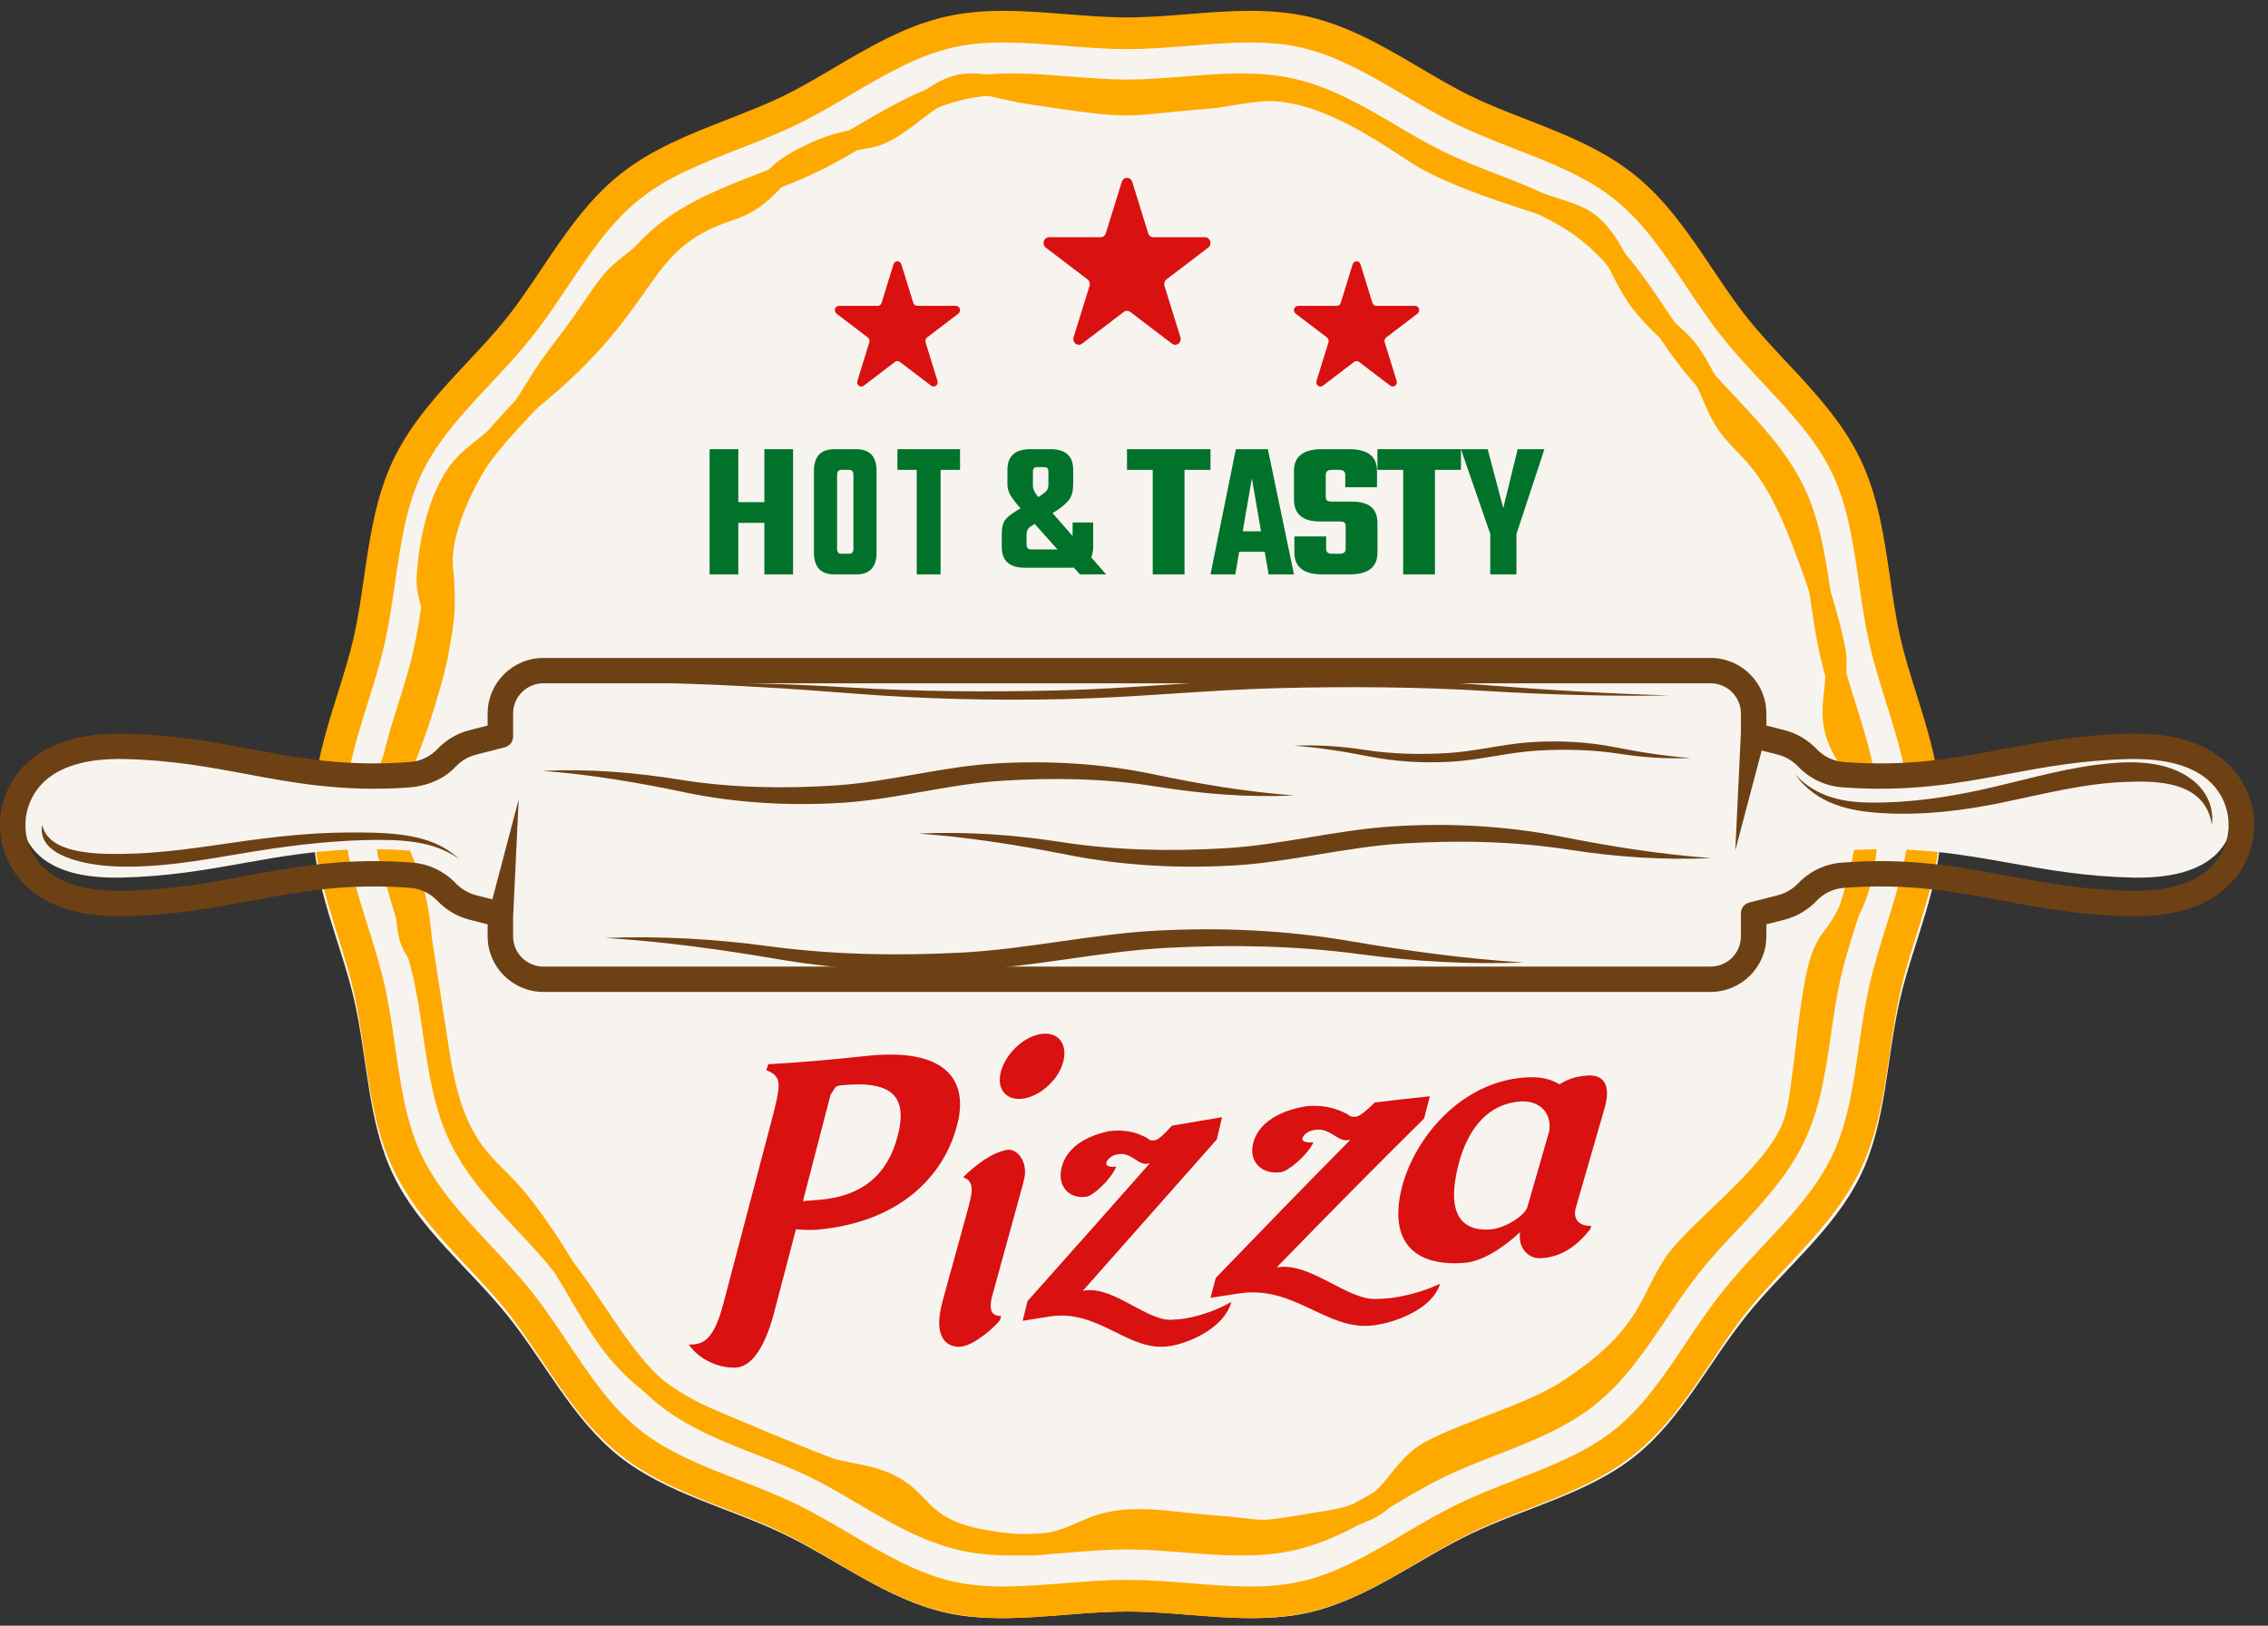 <svg width="120" height="86" viewBox="0 0 120 86" fill="none" xmlns="http://www.w3.org/2000/svg">
<rect x="0" y="0" width="120" height="86" fill="#333333" stroke="none"/>
<path d="M102.696 43.639C102.696 46.865 101.212 49.882 100.521 52.902C99.806 56.018 99.808 59.373 98.44 62.185C97.05 65.043 94.392 67.127 92.417 69.583C90.431 72.05 88.968 75.082 86.482 77.052C84.008 79.012 80.708 79.758 77.828 81.137C74.993 82.494 72.357 84.602 69.216 85.311C66.174 85.997 62.882 85.249 59.63 85.249C56.38 85.249 53.087 85.997 50.046 85.311C46.904 84.602 44.268 82.493 41.433 81.137C38.552 79.758 35.253 79.012 32.778 77.052C30.292 75.081 28.83 72.049 26.844 69.583C24.869 67.127 22.211 65.043 20.821 62.185C19.453 59.373 19.454 56.018 18.74 52.902C18.049 49.882 16.564 46.865 16.564 43.639C16.564 40.412 18.049 37.395 18.74 34.377C19.454 31.26 19.453 27.906 20.821 25.093C22.211 22.234 24.869 20.151 26.845 17.695C28.83 15.228 30.292 12.196 32.779 10.226C35.253 8.266 38.553 7.519 41.434 6.14C44.268 4.784 46.904 2.675 50.046 1.967C53.087 1.281 56.38 2.029 59.63 2.029C62.882 2.029 66.174 1.281 69.216 1.967C72.357 2.675 74.993 4.784 77.828 6.14C80.708 7.52 84.008 8.266 86.482 10.226C88.969 12.197 90.431 15.229 92.417 17.695C94.392 20.151 97.05 22.234 98.44 25.093C99.808 27.906 99.806 31.26 100.521 34.377C101.212 37.395 102.696 40.412 102.696 43.639Z" fill="#F7F4F0"/>
<path d="M59.63 83.577C60.763 83.577 61.898 83.668 62.998 83.756C65.064 83.92 67.015 84.076 68.844 83.659C70.755 83.222 72.542 82.168 74.27 81.151C75.19 80.608 76.141 80.048 77.112 79.576C78.106 79.094 79.151 78.688 80.162 78.293C82.106 77.536 83.942 76.821 85.442 75.618C86.947 74.41 88.047 72.769 89.213 71.03C89.817 70.129 90.443 69.196 91.129 68.331C91.81 67.475 92.573 66.66 93.31 65.872C94.742 64.343 96.094 62.9 96.936 61.142C97.765 59.419 98.048 57.459 98.35 55.386C98.507 54.306 98.669 53.188 98.915 52.101C99.153 51.052 99.483 49.999 99.802 48.982C100.405 47.063 101.028 45.078 101.028 43.087C101.028 41.095 100.405 39.111 99.802 37.191C99.483 36.174 99.153 35.121 98.915 34.073C98.669 32.986 98.507 31.868 98.35 30.788C98.049 28.714 97.765 26.755 96.936 25.031C96.095 23.274 94.743 21.831 93.311 20.302C92.574 19.514 91.811 18.699 91.129 17.842C90.443 16.978 89.817 16.045 89.213 15.143C88.047 13.405 86.947 11.763 85.442 10.556C83.943 9.353 82.107 8.638 80.162 7.88C79.151 7.486 78.108 7.079 77.112 6.597C76.141 6.127 75.19 5.566 74.271 5.024C72.542 4.005 70.756 2.951 68.844 2.514C67.015 2.097 65.064 2.252 62.998 2.417C61.898 2.505 60.763 2.597 59.63 2.597C58.496 2.597 57.36 2.505 56.26 2.417C54.195 2.252 52.243 2.097 50.415 2.514C48.503 2.951 46.717 4.004 44.989 5.024C44.069 5.566 43.118 6.127 42.147 6.596C41.154 7.079 40.109 7.486 39.098 7.879C37.153 8.638 35.316 9.353 33.819 10.556C32.313 11.763 31.213 13.404 30.048 15.142C29.442 16.045 28.817 16.978 28.13 17.842C27.449 18.699 26.686 19.514 25.949 20.302C24.517 21.831 23.164 23.274 22.322 25.031C21.494 26.755 21.21 28.714 20.909 30.788C20.753 31.868 20.59 32.986 20.344 34.073C20.107 35.121 19.777 36.174 19.457 37.191C18.854 39.111 18.232 41.095 18.232 43.087C18.232 45.078 18.854 47.063 19.457 48.982C19.777 49.999 20.107 51.052 20.344 52.101C20.59 53.188 20.753 54.306 20.909 55.386C21.21 57.459 21.494 59.419 22.322 61.142C23.164 62.899 24.517 64.343 25.949 65.871C26.686 66.659 27.449 67.474 28.13 68.331C28.816 69.196 29.442 70.129 30.047 71.031C31.212 72.769 32.312 74.41 33.818 75.617C35.315 76.82 37.152 77.535 39.097 78.293C40.108 78.686 41.153 79.094 42.147 79.576C43.118 80.047 44.069 80.608 44.989 81.151C46.717 82.168 48.503 83.222 50.415 83.659C52.245 84.077 54.196 83.92 56.261 83.756C57.361 83.668 58.496 83.577 59.63 83.577ZM66.147 85.6C65.049 85.6 63.947 85.513 62.865 85.425C61.799 85.34 60.696 85.252 59.63 85.252C58.563 85.252 57.46 85.34 56.394 85.425C54.294 85.593 52.123 85.768 50.046 85.293C47.882 84.799 45.983 83.678 44.145 82.595C43.214 82.046 42.333 81.527 41.422 81.085C40.488 80.632 39.475 80.237 38.494 79.855C36.518 79.086 34.475 78.29 32.777 76.927C31.072 75.559 29.848 73.733 28.665 71.967C28.078 71.092 27.472 70.188 26.828 69.376C26.188 68.572 25.482 67.819 24.734 67.02C23.28 65.465 21.775 63.859 20.82 61.871C19.881 59.915 19.565 57.735 19.259 55.626C19.107 54.58 18.95 53.496 18.718 52.472C18.496 51.491 18.191 50.517 17.867 49.486C17.227 47.445 16.564 45.336 16.564 43.087C16.564 40.837 17.227 38.728 17.867 36.686C18.191 35.656 18.496 34.683 18.718 33.702C18.95 32.677 19.107 31.595 19.259 30.546C19.565 28.439 19.881 26.259 20.82 24.303C21.775 22.315 23.28 20.708 24.734 19.154C25.482 18.355 26.188 17.6 26.828 16.797C27.472 15.985 28.078 15.08 28.665 14.205C29.849 12.439 31.073 10.614 32.778 9.246C34.476 7.883 36.519 7.087 38.496 6.318C39.475 5.936 40.489 5.541 41.423 5.088C42.334 4.647 43.214 4.128 44.146 3.577C45.983 2.495 47.882 1.374 50.046 0.88C52.123 0.407 54.294 0.58 56.393 0.748C57.46 0.833 58.563 0.921 59.63 0.921C60.696 0.921 61.799 0.833 62.865 0.748C64.965 0.58 67.136 0.406 69.214 0.88C71.377 1.374 73.277 2.495 75.114 3.577C76.046 4.128 76.926 4.647 77.836 5.088C78.771 5.542 79.784 5.936 80.764 6.318C82.74 7.087 84.784 7.884 86.481 9.246C88.187 10.614 89.41 12.44 90.594 14.206C91.181 15.081 91.789 15.985 92.433 16.797C93.071 17.601 93.778 18.355 94.524 19.154C95.981 20.708 97.485 22.315 98.439 24.303C99.378 26.259 99.693 28.439 100 30.546C100.152 31.595 100.309 32.677 100.541 33.702C100.763 34.683 101.068 35.656 101.391 36.686C102.032 38.728 102.696 40.837 102.696 43.087C102.696 45.336 102.032 47.445 101.392 49.486C101.068 50.517 100.763 51.491 100.541 52.472C100.309 53.496 100.152 54.58 100 55.627C99.693 57.735 99.378 59.915 98.439 61.871C97.485 63.86 95.98 65.466 94.524 67.021C93.777 67.819 93.071 68.573 92.432 69.377C91.788 70.188 91.182 71.092 90.594 71.967C89.41 73.733 88.187 75.559 86.481 76.927C84.783 78.29 82.74 79.086 80.764 79.856C79.784 80.237 78.771 80.632 77.836 81.085C76.926 81.527 76.045 82.046 75.114 82.595C73.277 83.678 71.376 84.799 69.214 85.293C68.207 85.523 67.179 85.6 66.147 85.6Z" fill="#FEA900"/>
<path d="M59.63 80.846C60.673 80.846 61.723 80.93 62.739 81.01C64.673 81.165 66.499 81.312 68.23 80.916C70.036 80.504 71.709 79.519 73.327 78.566C74.176 78.065 75.056 77.548 75.949 77.114C76.864 76.671 77.829 76.295 78.763 75.932C80.583 75.223 82.303 74.554 83.72 73.419C85.143 72.278 86.173 70.744 87.263 69.118C87.823 68.285 88.401 67.424 89.032 66.629C89.66 65.842 90.365 65.09 91.046 64.362C92.327 62.995 93.651 61.58 94.449 59.923C95.231 58.294 95.497 56.461 95.778 54.521C95.924 53.524 96.074 52.493 96.3 51.492C96.519 50.53 96.824 49.558 97.119 48.618C97.683 46.823 98.267 44.965 98.267 43.087C98.267 41.207 97.683 39.351 97.119 37.556C96.824 36.616 96.519 35.645 96.3 34.681C96.074 33.68 95.924 32.65 95.778 31.652C95.497 29.711 95.231 27.88 94.449 26.252C93.651 24.593 92.328 23.18 91.047 21.813C90.365 21.085 89.66 20.333 89.032 19.545C88.401 18.751 87.823 17.889 87.264 17.056C86.173 15.431 85.143 13.895 83.72 12.755C82.303 11.619 80.583 10.95 78.763 10.242C77.83 9.878 76.864 9.502 75.949 9.059C75.057 8.627 74.176 8.109 73.327 7.609C71.709 6.655 70.036 5.67 68.23 5.257C66.498 4.862 64.673 5.008 62.739 5.163C61.723 5.245 60.673 5.328 59.63 5.328C58.586 5.328 57.536 5.245 56.521 5.163C54.586 5.009 52.759 4.863 51.029 5.257C49.223 5.67 47.551 6.655 45.934 7.607C45.083 8.109 44.204 8.627 43.31 9.059C42.395 9.502 41.431 9.878 40.497 10.241C38.675 10.949 36.956 11.619 35.539 12.755C34.116 13.895 33.086 15.431 31.995 17.056C31.436 17.889 30.858 18.751 30.226 19.545C29.6 20.333 28.895 21.085 28.213 21.813C26.931 23.179 25.607 24.593 24.811 26.251C24.028 27.88 23.762 29.711 23.48 31.652C23.335 32.65 23.185 33.68 22.959 34.681C22.74 35.645 22.436 36.616 22.141 37.556C21.576 39.351 20.993 41.207 20.993 43.087C20.993 44.966 21.576 46.823 22.141 48.618C22.436 49.558 22.74 50.53 22.959 51.492C23.185 52.493 23.335 53.524 23.48 54.52C23.762 56.46 24.028 58.293 24.811 59.922C25.607 61.58 26.931 62.994 28.213 64.362C28.895 65.088 29.6 65.841 30.226 66.629C30.858 67.424 31.436 68.284 31.995 69.117C33.086 70.743 34.116 72.278 35.538 73.419C36.956 74.554 38.675 75.223 40.496 75.932C41.43 76.295 42.395 76.671 43.31 77.114C44.204 77.547 45.083 78.065 45.934 78.567C47.551 79.519 49.223 80.504 51.029 80.916C52.76 81.312 54.586 81.165 56.52 81.01C57.536 80.93 58.586 80.846 59.63 80.846ZM53.58 82.288C52.637 82.288 51.697 82.217 50.783 82.009C48.808 81.558 47.059 80.528 45.369 79.532C44.499 79.019 43.678 78.535 42.825 78.124C41.95 77.699 41.006 77.332 40.093 76.977C38.273 76.268 36.393 75.536 34.843 74.294C33.287 73.046 32.159 71.367 31.07 69.743C30.523 68.928 29.958 68.087 29.355 67.327C28.756 66.576 28.067 65.84 27.401 65.128C26.062 63.7 24.677 62.222 23.805 60.409C22.949 58.625 22.657 56.621 22.376 54.682C22.234 53.707 22.088 52.698 21.871 51.74C21.663 50.822 21.378 49.916 21.076 48.955C20.487 47.08 19.877 45.139 19.877 43.087C19.877 41.035 20.487 39.094 21.076 37.218C21.378 36.259 21.663 35.351 21.871 34.433C22.088 33.475 22.234 32.466 22.376 31.49C22.658 29.552 22.949 27.548 23.805 25.764C24.677 23.951 26.062 22.474 27.401 21.045C28.068 20.334 28.756 19.598 29.355 18.846C29.958 18.087 30.523 17.245 31.07 16.43C32.159 14.806 33.287 13.127 34.843 11.88C36.394 10.637 38.273 9.905 40.093 9.197C41.007 8.842 41.951 8.475 42.826 8.05C43.678 7.637 44.499 7.154 45.369 6.641C47.059 5.646 48.808 4.616 50.783 4.166C52.679 3.732 54.677 3.892 56.609 4.047C57.602 4.126 58.631 4.208 59.63 4.208C60.628 4.208 61.656 4.126 62.649 4.047C64.582 3.892 66.58 3.732 68.477 4.166C70.452 4.616 72.201 5.646 73.891 6.641C74.76 7.154 75.581 7.637 76.433 8.05C77.309 8.475 78.253 8.842 79.166 9.198C80.986 9.905 82.866 10.638 84.417 11.88C85.972 13.127 87.1 14.806 88.189 16.43C88.736 17.245 89.301 18.087 89.904 18.846C90.504 19.599 91.192 20.334 91.859 21.045C93.198 22.474 94.582 23.951 95.454 25.764C96.31 27.549 96.602 29.552 96.883 31.49C97.025 32.466 97.172 33.475 97.388 34.433C97.596 35.351 97.881 36.259 98.183 37.218C98.773 39.095 99.383 41.035 99.383 43.087C99.383 45.138 98.773 47.079 98.183 48.955C97.881 49.915 97.596 50.822 97.388 51.74C97.172 52.698 97.025 53.707 96.883 54.683C96.602 56.622 96.31 58.626 95.454 60.409C94.582 62.223 93.198 63.7 91.859 65.129C91.192 65.841 90.503 66.576 89.904 67.328C89.301 68.087 88.736 68.929 88.188 69.744C87.099 71.368 85.972 73.046 84.417 74.294C82.865 75.536 80.986 76.269 79.166 76.977C78.253 77.332 77.309 77.7 76.433 78.124C75.581 78.537 74.76 79.019 73.891 79.532C72.201 80.528 70.452 81.558 68.477 82.009C66.58 82.44 64.582 82.281 62.65 82.127C61.656 82.048 60.629 81.965 59.63 81.965C58.631 81.965 57.602 82.048 56.609 82.127C55.609 82.207 54.591 82.288 53.58 82.288Z" fill="#FEA900"/>
<path d="M48.817 6.276C45.564 8.842 46.404 6.954 42.269 9.171C41.166 9.763 40.848 10.968 38.722 11.666C33.904 13.249 35.167 16.188 28.278 21.704C25.945 23.572 23.738 27.803 23.97 30.021C24.229 32.493 23.896 33.497 23.741 34.535C23.572 35.662 22.493 39.227 21.811 40.63C19.854 44.653 22.337 43.646 22.847 49.6C22.849 49.63 23.809 55.81 23.809 55.81C24.645 60.932 26.261 61.116 28.002 63.345C31.807 68.215 32.195 71.929 37.341 74.371C37.862 74.617 43.699 77.071 44.258 77.205C45.252 77.443 46.287 77.549 47.221 77.994C49.379 79.027 48.848 80.391 52.31 80.959C55.563 81.492 56.036 80.904 57.76 80.237C59.714 79.483 61.981 79.987 64.014 80.141C67.561 80.407 65.85 80.63 70.273 79.902C73.258 79.411 73.083 78.123 74.749 76.719C76.106 75.575 80.481 74.48 82.584 73.116C86.867 70.338 86.726 68.601 88.12 66.523C89.26 64.823 92.896 62.195 94.126 59.83C94.621 58.874 94.658 58.23 95.176 54.007C95.925 47.906 96.644 50.641 97.949 46.204C99.054 42.445 98.56 42.3 97.341 40.446C96.775 39.586 96.429 38.726 96.43 37.684C96.431 35.635 97.35 35.313 94.789 28.714C92.709 23.349 91.504 24.487 90.205 21.388C88.816 18.07 88.413 18.752 86.57 16.564C85.177 14.912 84.949 12.857 83.281 11.99C82.454 11.561 77.357 10.274 74.789 8.69C73.585 7.945 69.919 5.187 66.894 5.358C65.862 5.416 64.85 5.684 63.817 5.763C59.388 6.104 60.393 6.418 54.496 5.525C51.776 5.113 51.34 4.284 48.817 6.276ZM54.528 82.288C49.373 82.288 48.271 80.502 47.631 80.178C47.262 79.991 46.841 79.937 46.47 79.758C45.811 79.441 45.578 78.681 44.837 78.481C41.585 77.607 45.622 78.967 39.338 76.44C30.881 73.036 31.804 70.249 27.219 64.178C25.967 62.52 24.321 61.372 23.547 59.369C22.523 56.726 22.415 52.996 21.948 51.431C21.823 51.011 21.563 50.656 21.36 50.272C20.903 49.413 21.026 48.384 20.8 47.45C20.214 45.03 19.717 46.795 19.925 41.444C19.965 40.407 20.522 39.552 20.815 38.578C23.071 31.078 22.313 33.301 22.054 30.994C21.979 30.321 22.285 25.901 24.413 23.957C25.177 23.26 26.064 22.698 26.732 21.898C27.404 21.094 27.898 20.16 28.483 19.292C29.067 18.427 29.741 17.623 30.34 16.766C32.206 14.093 31.71 14.513 34.587 12.313C35.423 11.673 36.215 10.926 37.176 10.476C38.051 10.065 39.038 9.902 39.925 9.514C40.383 9.312 40.669 8.941 41.046 8.63C41.434 8.313 41.874 8.06 42.318 7.831C45.227 6.341 45.61 7.36 47.871 5.583C50.189 3.763 50.792 3.574 53.777 4.233C56.091 4.743 55.823 4.243 56.961 4.314C58.036 4.381 59.035 4.658 60.129 4.601C62.822 4.456 62.827 4.049 64.841 4.412C65.397 4.513 65.997 4.304 66.558 4.252C70.373 3.897 74.162 6.939 75.117 7.561C77.763 9.277 82.798 10.43 83.932 11.058C85.796 12.092 86.133 14.281 87.415 15.817C89.188 17.94 89.46 17.127 91.116 20.623C91.96 22.41 94.032 21.988 96.79 31.064C97.115 32.128 97.435 33.214 97.641 34.308C97.845 35.387 97.473 36.475 97.744 37.539C97.855 37.973 98.041 38.386 98.139 38.822C98.26 39.362 98.297 39.811 98.597 40.294C99.126 41.143 99.383 42.022 99.383 43.024C99.382 44.842 99.194 46.857 98.321 48.49C96.694 51.538 96.845 49.08 95.862 57.599C95.257 62.843 90.551 64.619 88.828 67.517C87.677 69.452 87.644 70.55 85.198 72.536C81.921 75.195 81.661 74.843 77.273 76.666C72.953 78.462 75.298 80.345 69.65 81.135C64.975 81.789 69.271 81.898 60.281 81.587C58.34 81.52 58.149 81.33 57.472 81.583C56.47 81.957 55.619 82.288 54.528 82.288Z" fill="#FEA900"/>
<path d="M117.257 40.985C116.366 40.119 114.882 39.706 112.856 39.749C110.347 39.806 108.331 40.167 106.382 40.514C103.836 40.969 101.205 41.439 97.608 41.178C96.732 41.114 95.916 40.748 95.306 40.145C95.008 39.851 94.639 39.63 94.222 39.529L93.349 39.316L91.948 44.379L92.246 38.403V37.441C92.246 36.595 91.525 35.909 90.634 35.909H28.625C27.735 35.909 27.013 36.595 27.013 37.441V38.614C27.013 38.868 26.831 39.091 26.571 39.155L25.037 39.529C24.625 39.628 24.254 39.838 23.964 40.133C23.319 40.792 22.386 41.131 21.442 41.193C17.954 41.42 15.374 40.961 12.876 40.514C10.927 40.167 8.913 39.806 6.403 39.749C4.361 39.7 2.875 40.125 1.985 41.001C1.061 41.911 1.104 43.038 1.105 43.049L1.107 43.087L1.105 43.126C1.102 43.167 1.061 44.277 2.002 45.189C2.893 46.055 4.367 46.465 6.403 46.425C8.913 46.369 10.927 46.009 12.877 45.66C14.917 45.296 17.013 44.921 19.614 44.921C20.26 44.921 20.936 44.944 21.652 44.996C22.526 45.059 23.342 45.425 23.953 46.029C24.251 46.324 24.621 46.544 25.038 46.646L25.91 46.859L27.31 41.796L27.013 47.772V48.733C27.013 49.578 27.735 50.264 28.625 50.264H90.634C91.525 50.264 92.246 49.578 92.246 48.733V47.561C92.246 47.305 92.428 47.083 92.688 47.02L94.222 46.646C94.639 46.544 95.009 46.324 95.306 46.029C95.916 45.425 96.733 45.059 97.608 44.996C101.201 44.732 103.836 45.205 106.381 45.66C108.331 46.009 110.347 46.369 112.856 46.425C114.886 46.468 116.384 46.049 117.274 45.173C118.199 44.263 118.156 43.137 118.155 43.126L118.152 43.087L118.155 43.049C118.157 43.006 118.198 41.898 117.257 40.985Z" fill="#F7F4F0"/>
<path d="M117.913 43.68C117.914 43.691 117.957 44.867 117.036 45.818C116.15 46.731 114.658 47.168 112.636 47.124C110.138 47.065 108.13 46.69 106.188 46.326C103.653 45.851 101.029 45.356 97.451 45.633C96.58 45.698 95.767 46.08 95.159 46.711C94.863 47.019 94.495 47.248 94.079 47.355L92.552 47.745C92.293 47.81 92.111 48.043 92.111 48.309V49.533C92.111 50.416 91.393 51.132 90.506 51.132H28.753C27.867 51.132 27.148 50.416 27.148 49.533V48.53L27.444 42.291L26.05 47.577L25.181 47.355C24.766 47.248 24.397 47.019 24.101 46.711C23.492 46.08 22.68 45.698 21.809 45.633C21.097 45.578 20.423 45.553 19.779 45.553C17.189 45.553 15.102 45.945 13.07 46.326C11.129 46.69 9.122 47.065 6.623 47.124C4.596 47.166 3.128 46.738 2.24 45.833C1.304 44.881 1.344 43.723 1.347 43.68L1.349 43.639L1.347 43.599C1.346 43.588 1.304 42.412 2.224 41.461C3.11 40.547 4.59 40.103 6.623 40.155C9.122 40.214 11.129 40.59 13.069 40.953C15.557 41.419 18.127 41.899 21.6 41.662C22.54 41.597 23.47 41.243 24.111 40.556C24.4 40.248 24.769 40.029 25.18 39.924L26.708 39.534C26.967 39.468 27.148 39.235 27.148 38.969V37.745C27.148 36.862 27.867 36.146 28.753 36.146H90.506C91.393 36.146 92.111 36.862 92.111 37.745V38.749L91.815 44.988L93.21 39.702L94.079 39.924C94.495 40.031 94.862 40.261 95.159 40.568C95.767 41.198 96.579 41.58 97.451 41.647C101.033 41.919 103.653 41.428 106.189 40.953C108.13 40.59 110.138 40.214 112.636 40.155C114.654 40.11 116.132 40.541 117.02 41.445C117.956 42.398 117.915 43.555 117.913 43.599L117.91 43.639L117.913 43.68ZM118.005 40.53C116.846 39.335 115.028 38.747 112.604 38.814C109.997 38.875 107.934 39.262 105.94 39.635C103.378 40.115 100.957 40.569 97.553 40.309C97.007 40.267 96.496 40.025 96.118 39.624C95.654 39.137 95.065 38.792 94.415 38.625L93.459 38.381V37.745C93.459 36.124 92.134 34.805 90.506 34.805H28.753C27.126 34.805 25.801 36.124 25.801 37.745V38.381L24.846 38.625C24.194 38.792 23.605 39.137 23.144 39.624C22.764 40.025 22.253 40.267 21.706 40.309C18.303 40.57 15.883 40.115 13.319 39.635C11.326 39.262 9.263 38.875 6.655 38.814C4.232 38.754 2.414 39.335 1.255 40.53C0.01 41.815 -0.007 43.366 0.001 43.639C-0.007 43.912 0.01 45.464 1.255 46.748C2.414 47.944 4.234 48.527 6.655 48.465C9.264 48.403 11.326 48.017 13.32 47.644C15.883 47.164 18.304 46.711 21.706 46.969C22.253 47.011 22.763 47.254 23.144 47.655C23.605 48.142 24.194 48.487 24.846 48.654L25.801 48.897V49.533C25.801 51.154 27.126 52.473 28.753 52.473H90.506C92.134 52.473 93.459 51.154 93.459 49.533V48.897L94.415 48.654C95.066 48.487 95.654 48.142 96.118 47.655C96.496 47.254 97.007 47.011 97.553 46.969C100.959 46.709 103.377 47.164 105.94 47.644C107.934 48.017 109.997 48.403 112.604 48.465C115.038 48.527 116.846 47.944 118.005 46.748C119.25 45.464 119.267 43.912 119.259 43.639C119.267 43.366 119.25 41.815 118.005 40.53Z" fill="#6E4115"/>
<path d="M116.031 41.284C114.579 40.131 112.498 40.25 110.842 40.47C108.84 40.733 106.887 41.325 104.911 41.762C103.013 42.18 101.095 42.457 99.165 42.459C97.619 42.461 96.153 42.224 94.966 40.954C96.151 42.568 97.866 42.908 99.584 43.013C101.744 43.145 103.9 42.882 106.025 42.439C108.166 41.992 110.294 41.441 112.473 41.363C114.02 41.307 116.676 41.267 117.032 43.639C117.152 42.653 116.709 41.818 116.031 41.284C116.442 41.607 115.619 40.957 116.031 41.284Z" fill="#6E4115"/>
<path d="M23.545 44.881C22.16 44.038 20.109 44.032 18.451 44.038C16.395 44.044 14.376 44.278 12.357 44.571C10.375 44.858 8.401 45.16 6.379 45.173C4.896 45.185 2.562 45.119 2.232 43.639C1.929 45.309 4.608 45.779 6.152 45.836C8.365 45.919 10.579 45.524 12.728 45.16C14.926 44.788 17.139 44.492 19.388 44.44C21.148 44.399 22.92 44.453 24.294 45.442C24.067 45.234 23.823 45.045 23.545 44.881C23.809 45.037 23.02 44.561 23.545 44.881Z" fill="#6E4115"/>
<path d="M56.223 36.986C60.077 36.906 63.866 36.493 67.718 36.4C71.396 36.311 75.089 36.336 78.752 36.559C81.959 36.754 85.114 36.844 88.341 36.788C85.02 36.692 81.769 36.494 78.478 36.233C74.832 35.942 71.132 35.859 67.451 35.937C63.598 36.017 59.812 36.43 55.962 36.524C52.283 36.614 48.587 36.589 44.926 36.366C41.718 36.17 38.563 36.081 35.336 36.137C38.658 36.231 41.908 36.429 45.199 36.691C48.844 36.98 52.542 37.063 56.223 36.986Z" fill="#6E4115"/>
<path d="M44.46 42.474C47.331 42.305 50.12 41.489 52.99 41.305C55.723 41.131 58.474 41.173 61.185 41.609C63.626 42 65.996 42.194 68.464 42.08C65.916 41.885 63.468 41.472 60.961 40.947C58.249 40.38 55.468 40.228 52.715 40.384C49.843 40.548 47.054 41.364 44.184 41.551C41.453 41.727 38.7 41.682 35.99 41.248C33.549 40.856 31.179 40.663 28.711 40.778C31.258 40.973 33.707 41.386 36.215 41.912C38.923 42.48 41.707 42.637 44.46 42.474Z" fill="#6E4115"/>
<path d="M82.614 44.26C79.674 43.679 76.652 43.526 73.671 43.717C70.686 43.908 67.776 44.702 64.79 44.875C61.886 45.043 58.972 44.984 56.09 44.537C53.578 44.149 51.123 43.984 48.587 44.095C51.276 44.289 53.87 44.704 56.521 45.227C59.387 45.794 62.326 45.95 65.233 45.786C68.238 45.615 71.168 44.812 74.172 44.625C77.134 44.44 80.107 44.498 83.046 44.953C85.558 45.341 88.014 45.506 90.549 45.394C87.861 45.198 85.266 44.784 82.614 44.26Z" fill="#6E4115"/>
<path d="M61.264 49.227C57.768 49.407 54.337 50.213 50.84 50.395C47.45 50.57 44.049 50.508 40.678 50.055C37.784 49.668 34.938 49.507 32.023 49.616C35.134 49.811 38.162 50.228 41.239 50.753C44.581 51.322 47.99 51.473 51.368 51.303C54.866 51.127 58.297 50.318 61.797 50.138C65.186 49.964 68.585 50.026 71.955 50.477C74.85 50.864 77.697 51.027 80.611 50.915C77.501 50.72 74.472 50.303 71.395 49.779C68.052 49.208 64.641 49.054 61.264 49.227Z" fill="#6E4115"/>
<path d="M76.817 40.293C78.327 40.203 79.809 39.8 81.319 39.709C82.783 39.62 84.251 39.652 85.708 39.878C86.957 40.072 88.186 40.153 89.445 40.098C88.101 40.001 86.793 39.791 85.466 39.53C84.022 39.244 82.55 39.17 81.091 39.255C79.579 39.342 78.099 39.747 76.588 39.838C75.124 39.924 73.656 39.893 72.201 39.668C70.951 39.474 69.722 39.393 68.464 39.448C69.807 39.546 71.114 39.755 72.443 40.017C73.886 40.303 75.359 40.379 76.817 40.293Z" fill="#6E4115"/>
<path d="M74.871 16.18H72.824C72.729 16.18 72.645 16.116 72.616 16.023L71.984 13.981C71.919 13.771 71.635 13.771 71.569 13.981L70.938 16.023C70.908 16.116 70.824 16.18 70.73 16.18H68.683C68.471 16.18 68.383 16.462 68.554 16.592L70.211 17.854C70.287 17.912 70.319 18.015 70.29 18.108L69.657 20.149C69.593 20.36 69.821 20.535 69.992 20.405L71.648 19.143C71.724 19.085 71.829 19.085 71.905 19.143L73.561 20.405C73.731 20.535 73.961 20.36 73.896 20.149L73.263 18.108C73.234 18.015 73.267 17.912 73.343 17.854L74.999 16.592C75.17 16.462 75.082 16.18 74.871 16.18Z" fill="#D91111"/>
<path d="M63.756 12.549H61.026C60.9 12.549 60.789 12.464 60.75 12.338L59.906 9.618C59.819 9.337 59.441 9.337 59.354 9.618L58.51 12.338C58.471 12.464 58.36 12.549 58.234 12.549H55.504C55.223 12.549 55.106 12.926 55.332 13.098L57.542 14.781C57.644 14.858 57.687 14.995 57.648 15.12L56.803 17.842C56.717 18.122 57.023 18.355 57.251 18.181L59.46 16.5C59.561 16.422 59.699 16.422 59.801 16.5L62.01 18.181C62.238 18.355 62.543 18.122 62.456 17.842L61.613 15.12C61.574 14.995 61.616 14.858 61.718 14.781L63.927 13.098C64.154 12.926 64.037 12.549 63.756 12.549Z" fill="#D91111"/>
<path d="M50.578 16.18H48.53C48.436 16.18 48.352 16.116 48.323 16.023L47.691 13.981C47.625 13.771 47.342 13.771 47.276 13.981L46.644 16.023C46.614 16.116 46.531 16.18 46.437 16.18H44.389C44.177 16.18 44.09 16.462 44.261 16.592L45.917 17.854C45.993 17.912 46.025 18.015 45.996 18.108L45.364 20.149C45.298 20.36 45.527 20.535 45.699 20.405L47.355 19.143C47.432 19.085 47.535 19.085 47.611 19.143L49.268 20.405C49.438 20.535 49.668 20.36 49.602 20.149L48.971 18.108C48.941 18.015 48.972 17.912 49.049 17.854L50.706 16.592C50.876 16.462 50.789 16.18 50.578 16.18Z" fill="#D91111"/>
<path d="M40.443 23.762H41.962V30.388H40.443V27.659H39.064V30.388H37.545V23.762H39.064V26.565H40.443V23.762Z" fill="#00722A"/>
<path d="M45.154 29.034V25.117C45.154 24.944 45.081 24.856 44.932 24.856H44.521C44.367 24.856 44.291 24.944 44.291 25.117V29.034C44.291 29.208 44.367 29.294 44.521 29.294H44.932C45.081 29.294 45.154 29.208 45.154 29.034ZM44.154 23.762H45.3C46.02 23.762 46.379 24.145 46.379 24.908V29.231C46.379 30.003 46.02 30.388 45.3 30.388H44.154C43.428 30.388 43.066 30.003 43.066 29.231V24.908C43.066 24.145 43.428 23.762 44.154 23.762Z" fill="#00722A"/>
<path d="M50.796 23.762V24.856H49.766V30.388H48.505V24.856H47.483V23.762H50.796Z" fill="#00722A"/>
<path d="M54.652 24.955V25.695C54.652 25.879 54.749 26.08 54.941 26.296C55.145 26.165 55.286 26.058 55.361 25.976C55.434 25.894 55.471 25.781 55.471 25.636V24.955C55.471 24.864 55.452 24.799 55.414 24.764C55.375 24.727 55.306 24.709 55.211 24.709H54.903C54.812 24.709 54.749 24.727 54.71 24.764C54.672 24.799 54.652 24.864 54.652 24.955ZM54.575 29.067H55.952L54.749 27.716L54.556 27.834C54.395 27.933 54.315 28.081 54.315 28.278V28.821C54.315 28.984 54.401 29.067 54.575 29.067ZM56.569 30.033H54.228C53.413 30.033 53.004 29.668 53.004 28.938V28.199C53.004 27.91 53.059 27.686 53.168 27.529C53.278 27.37 53.483 27.2 53.785 27.016L53.997 26.888C53.745 26.605 53.569 26.375 53.462 26.198C53.357 26.02 53.303 25.83 53.303 25.626V24.847C53.303 24.124 53.711 23.762 54.527 23.762H55.576C56.38 23.762 56.782 24.124 56.782 24.847V25.616C56.782 25.965 56.712 26.234 56.575 26.423C56.436 26.615 56.203 26.815 55.876 27.027L55.693 27.143L56.752 28.357V27.637H57.841V28.938C57.841 29.135 57.806 29.317 57.735 29.481L58.526 30.388H57.139L56.811 30.023C56.759 30.03 56.678 30.033 56.569 30.033Z" fill="#00722A"/>
<path d="M64.047 23.762V24.856H62.672V30.388H60.991V24.856H59.63V23.762H64.047Z" fill="#00722A"/>
<path d="M65.752 28.107H66.721L66.237 25.304L65.752 28.107ZM67.123 30.388L66.917 29.191H65.566L65.36 30.388H64.047L65.388 23.762H67.083L68.464 30.388H67.123Z" fill="#00722A"/>
<path d="M71.2 29.034V27.835C71.2 27.745 71.177 27.681 71.13 27.642C71.082 27.605 71.002 27.587 70.884 27.587H69.85C68.926 27.587 68.464 27.197 68.464 26.419V24.908C68.464 24.145 68.958 23.762 69.944 23.762H71.378C72.364 23.762 72.858 24.145 72.858 24.908V25.773H71.177V25.117C71.177 24.944 71.071 24.856 70.86 24.856H70.46C70.25 24.856 70.146 24.944 70.146 25.117V26.283C70.146 26.374 70.166 26.438 70.213 26.476C70.261 26.514 70.343 26.533 70.46 26.533H71.47C71.972 26.533 72.333 26.629 72.551 26.82C72.772 27.011 72.881 27.294 72.881 27.669V29.231C72.881 30.003 72.388 30.388 71.4 30.388H69.978C68.984 30.388 68.486 30.003 68.486 29.231V28.378H70.166V29.034C70.166 29.208 70.274 29.294 70.485 29.294H70.884C71.095 29.294 71.2 29.208 71.2 29.034Z" fill="#00722A"/>
<path d="M77.298 23.762V24.856H75.923V30.388H74.243V24.856H72.881V23.762H77.298Z" fill="#00722A"/>
<path d="M80.235 30.388H78.85V28.242L77.298 23.762H78.713L79.537 26.878L80.301 23.762H81.715L80.235 28.252V30.388Z" fill="#00722A"/>
<path d="M47.654 59.028C47.654 57.654 46.608 57.203 44.513 57.413C44.295 57.434 44.208 57.486 44.164 57.579C44.091 57.689 44.019 57.8 43.945 57.91C43.459 59.791 42.971 61.668 42.484 63.541C42.79 63.518 43.094 63.493 43.4 63.466C45.625 63.27 46.978 62.14 47.502 60.065C47.611 59.676 47.654 59.315 47.654 59.028ZM43.248 65.05C42.942 65.076 42.528 65.066 42.113 65.029C41.749 66.42 41.386 67.808 41.022 69.195C40.455 71.486 39.67 72.323 38.906 72.348C38.163 72.375 37.095 72.039 36.44 71.131C37.161 71.13 37.728 70.966 38.251 69.05C39.138 65.695 40.026 62.323 40.913 58.938C41.088 58.242 41.196 57.77 41.196 57.438C41.196 56.996 41.001 56.788 40.543 56.614C40.578 56.509 40.615 56.404 40.651 56.298C42.367 56.202 44.084 56.052 45.8 55.863C48.898 55.515 50.797 56.336 50.796 58.422C50.796 58.754 50.753 59.113 50.643 59.507C49.945 62.248 47.567 64.662 43.248 65.05Z" fill="#D91111"/>
<path d="M54.14 58.116C53.399 58.227 52.897 57.803 52.897 57.131C52.897 56.099 53.973 54.867 55.073 54.7C55.839 54.584 56.317 55.025 56.317 55.722C56.317 56.821 55.193 57.96 54.14 58.116ZM49.692 69.955C49.692 69.641 49.764 69.251 49.883 68.786C50.313 67.226 50.744 65.666 51.174 64.104C51.318 63.569 51.413 63.197 51.413 62.95C51.413 62.546 51.246 62.389 50.959 62.27C51.677 61.59 52.442 60.99 53.303 60.821C53.758 60.776 54.236 61.267 54.236 62.008C54.236 62.187 54.188 62.373 54.14 62.583C53.599 64.555 53.056 66.527 52.514 68.497C52.442 68.732 52.418 68.937 52.418 69.094C52.418 69.453 52.587 69.609 52.968 69.621C52.953 69.684 52.937 69.746 52.921 69.808C52.682 70.18 51.557 71.145 50.888 71.234C50.409 71.299 49.692 71.1 49.692 69.955Z" fill="#D91111"/>
<path d="M58.701 59.836C59.79 59.714 60.325 60.027 60.667 60.182C60.795 60.287 60.88 60.358 61.094 60.322C61.101 60.321 61.107 60.32 61.115 60.318C61.286 60.288 61.606 59.999 62.011 59.547C62.895 59.395 63.778 59.245 64.66 59.099C64.567 59.491 64.475 59.883 64.382 60.275C62.02 62.937 59.656 65.62 57.293 68.285C57.321 68.28 57.349 68.275 57.377 68.27C58.936 68.008 60.773 69.994 62.117 69.806C62.269 69.802 62.481 69.787 62.716 69.747C63.4 69.63 64.34 69.344 65.151 68.87C64.788 70.228 62.973 71.024 61.969 71.197C61.955 71.199 61.941 71.202 61.926 71.204C59.705 71.583 58.167 69.209 55.498 69.648C55.035 69.724 54.572 69.799 54.109 69.872C54.194 69.524 54.279 69.176 54.365 68.829C56.522 66.416 58.68 63.977 60.837 61.539C60.795 61.546 60.753 61.553 60.709 61.56C60.197 61.648 59.876 60.936 59.15 61.06C59.136 61.063 59.122 61.065 59.107 61.068C58.766 61.125 58.531 61.4 58.531 61.549C58.531 61.678 58.701 61.755 59.064 61.714C58.744 62.452 57.825 63.248 57.505 63.301C56.63 63.448 56.117 62.85 56.117 62.19C56.117 61.612 56.438 60.306 58.701 59.836Z" fill="#D91111"/>
<path d="M69.097 58.52C70.297 58.417 70.884 58.751 71.259 58.918C71.4 59.029 71.495 59.103 71.729 59.073C71.737 59.072 71.745 59.071 71.753 59.071C71.941 59.046 72.293 58.764 72.74 58.322C73.711 58.204 74.681 58.093 75.653 57.994C75.551 58.386 75.449 58.778 75.348 59.17C72.747 61.737 70.148 64.375 67.547 67.048C67.578 67.044 67.611 67.04 67.641 67.035C69.357 66.784 71.378 68.842 72.857 68.709C73.021 68.71 73.257 68.704 73.516 68.674C74.267 68.585 75.3 68.341 76.194 67.909C75.793 69.261 73.797 69.97 72.693 70.109C72.676 70.111 72.661 70.113 72.645 70.115C70.202 70.418 68.51 67.98 65.574 68.421C65.065 68.499 64.556 68.577 64.047 68.656C64.141 68.302 64.236 67.95 64.329 67.598C66.701 65.139 69.075 62.695 71.447 60.297C71.4 60.302 71.354 60.309 71.306 60.315C70.742 60.388 70.391 59.658 69.591 59.767C69.576 59.77 69.56 59.772 69.545 59.775C69.168 59.825 68.909 60.1 68.909 60.25C68.909 60.38 69.098 60.462 69.497 60.428C69.145 61.166 68.134 61.957 67.783 62.009C66.818 62.148 66.255 61.543 66.255 60.874C66.255 60.295 66.608 58.959 69.097 58.52Z" fill="#D91111"/>
<path d="M76.932 63.196C76.932 64.481 77.581 65.125 78.833 65.038C79.692 64.978 80.689 64.265 80.806 63.876C81.185 62.56 81.564 61.247 81.943 59.935C81.988 59.806 81.988 59.678 81.988 59.549C81.988 58.845 81.454 58.219 80.481 58.267C77.466 58.44 76.932 62.266 76.932 63.196ZM80.806 56.991C81.502 56.957 82.012 57.067 82.498 57.351C82.498 57.359 82.498 57.365 82.498 57.373C83.056 57.014 83.519 56.918 84.123 56.89C84.703 56.905 85.028 57.207 85.028 57.847C85.028 58.083 84.982 58.339 84.888 58.66C84.379 60.421 83.868 62.188 83.357 63.958C83.334 64.044 83.334 64.108 83.334 64.173C83.334 64.622 83.681 64.85 84.076 64.845C84.114 64.844 84.154 64.844 84.192 64.844C84.178 64.9 84.162 64.958 84.145 65.015C83.497 65.856 82.638 66.513 81.524 66.559C81.509 66.56 81.493 66.561 81.479 66.561C80.944 66.583 80.412 66.12 80.412 65.435C80.412 65.349 80.411 65.264 80.434 65.177C79.484 66.06 78.394 66.733 77.488 66.806C75.377 66.978 73.985 66.158 73.985 64.209C73.985 61.334 76.723 57.198 80.806 56.991Z" fill="#D91111"/>
</svg>
